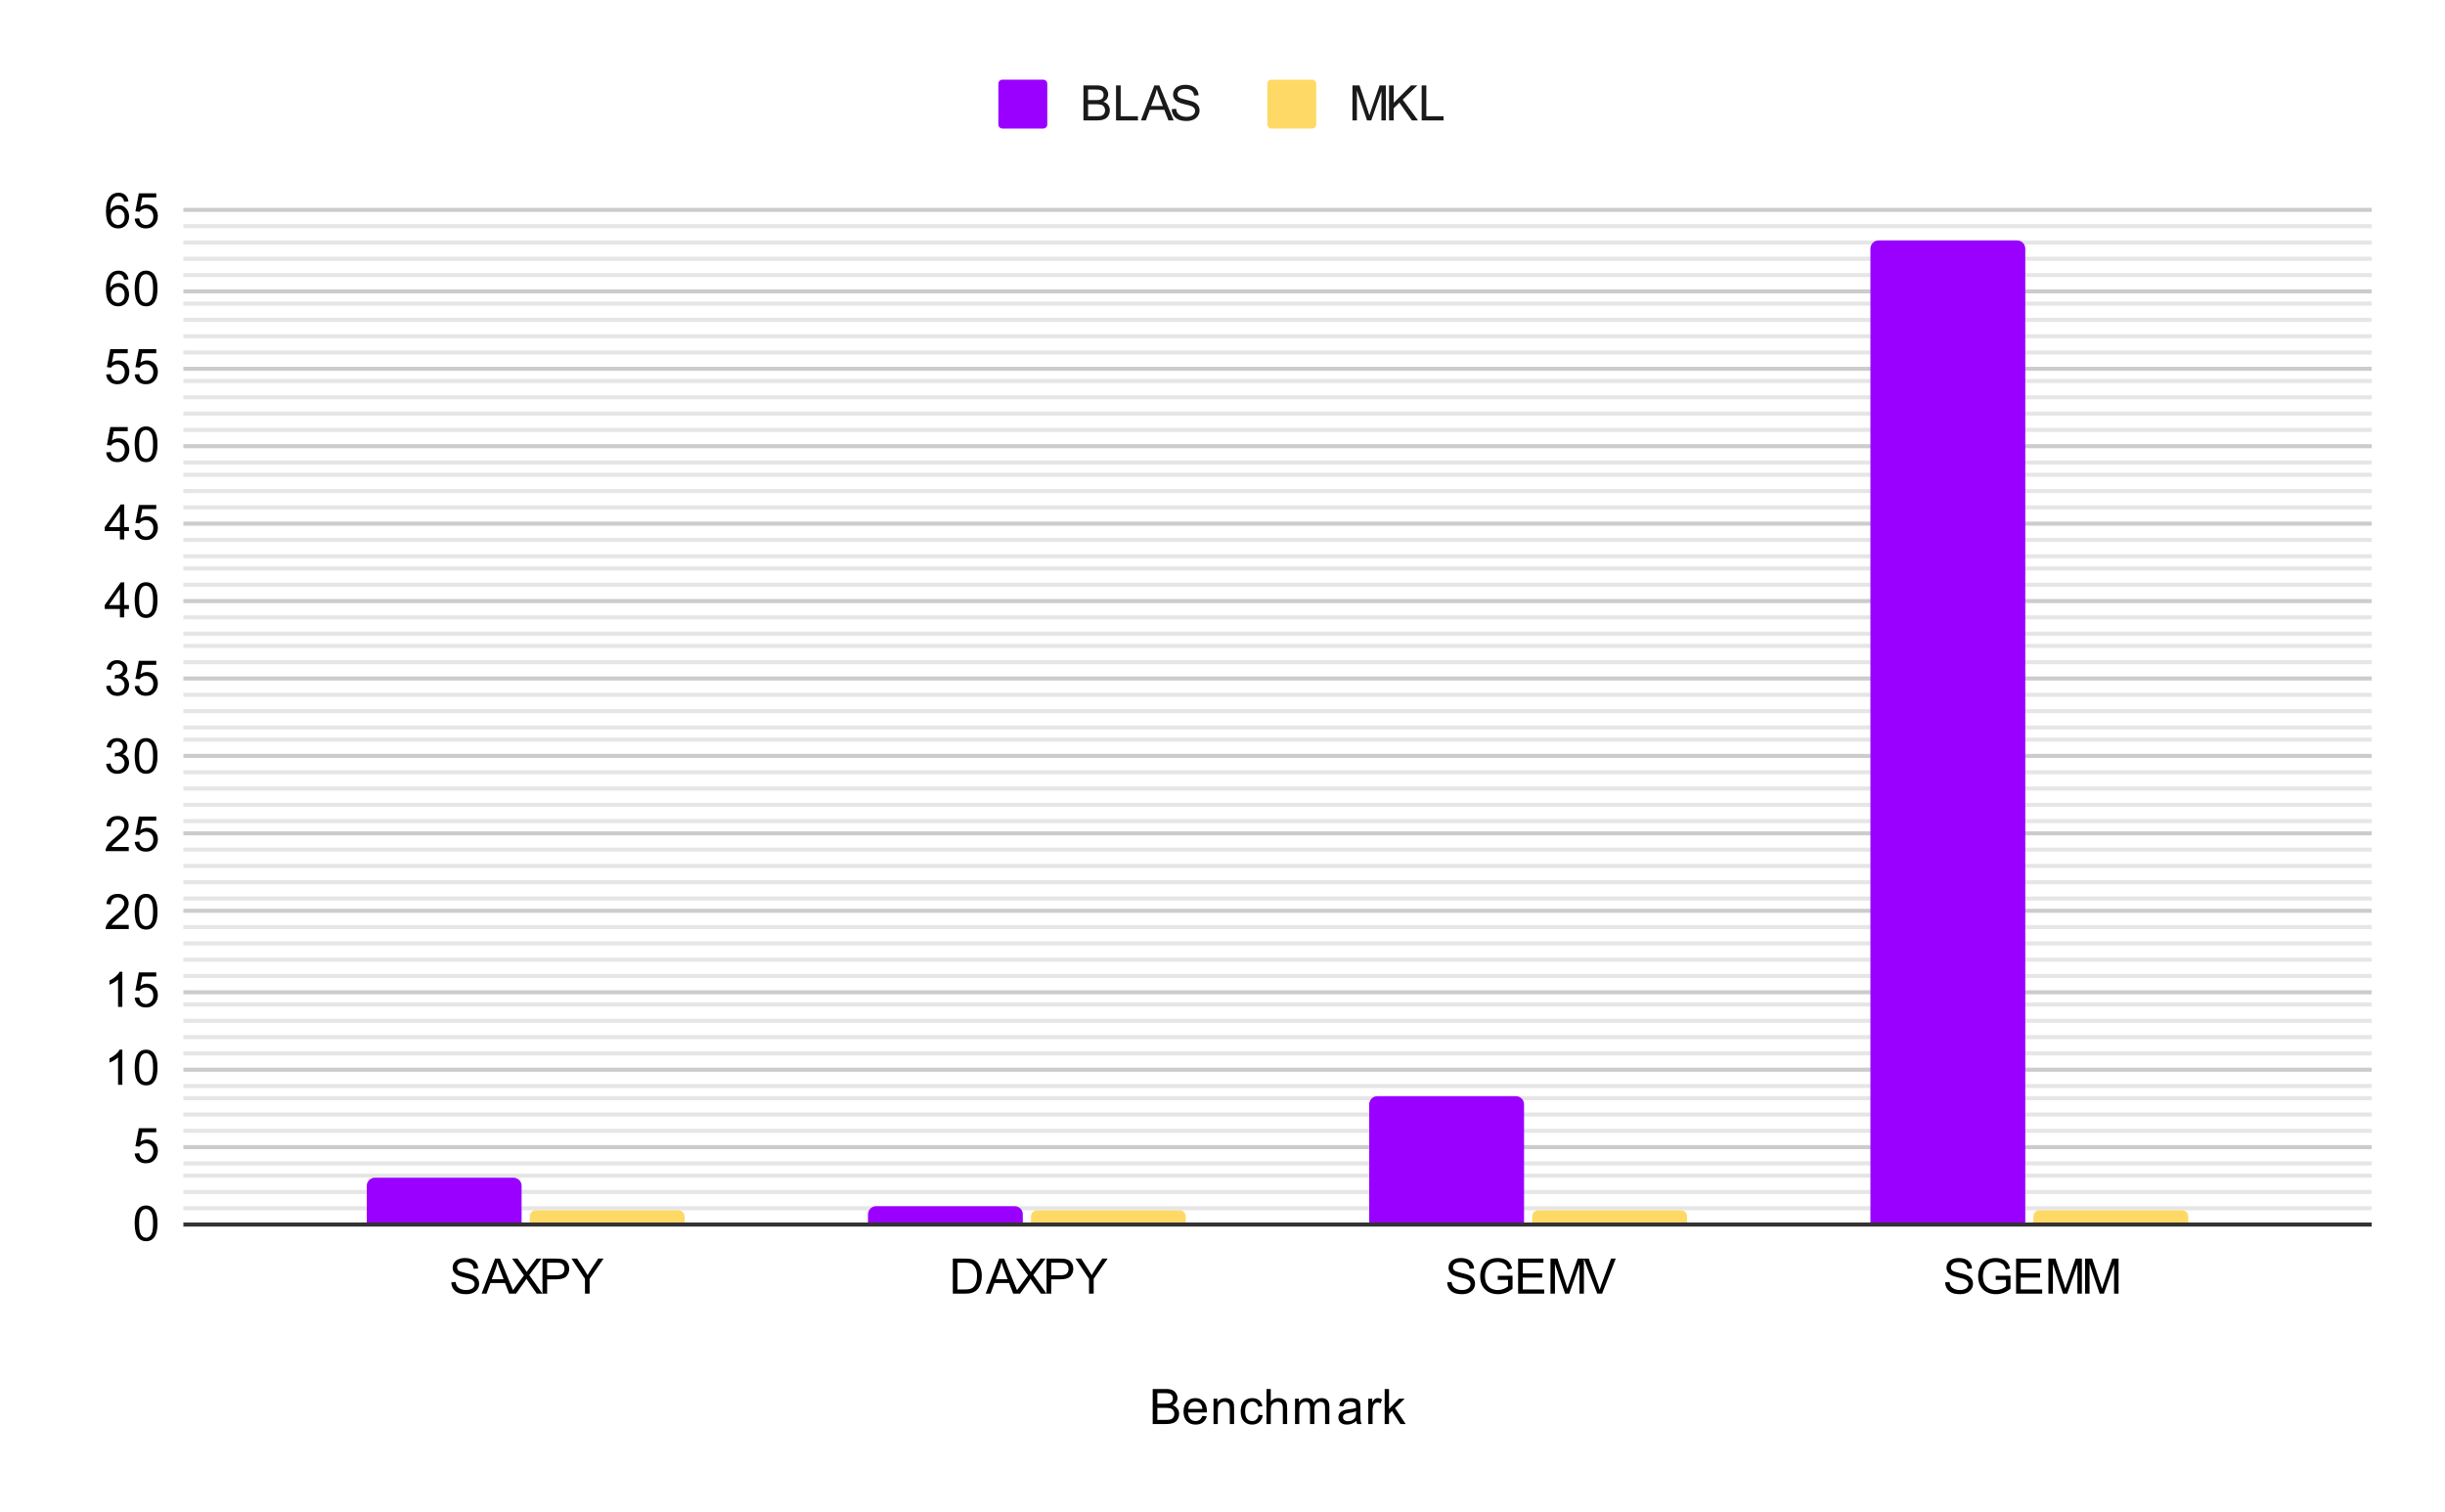 <svg version="1.1" viewBox="0.0 0.0 600.0 371.0" fill="none" stroke="none" stroke-linecap="square" stroke-miterlimit="10" width="600" height="371" xmlns:xlink="http://www.w3.org/1999/xlink" xmlns="http://www.w3.org/2000/svg"><path fill="#ffffff" d="M0 0L600.0 0L600.0 371.0L0 371.0L0 0Z" fill-rule="nonzero"/><path stroke="#333333" stroke-width="1.0" stroke-linecap="butt" d="M45.5 300.5L581.5 300.5" fill-rule="nonzero"/><path stroke="#cccccc" stroke-width="1.0" stroke-linecap="butt" d="M45.5 281.5L581.5 281.5" fill-rule="nonzero"/><path stroke="#cccccc" stroke-width="1.0" stroke-linecap="butt" d="M45.5 262.5L581.5 262.5" fill-rule="nonzero"/><path stroke="#cccccc" stroke-width="1.0" stroke-linecap="butt" d="M45.5 243.5L581.5 243.5" fill-rule="nonzero"/><path stroke="#cccccc" stroke-width="1.0" stroke-linecap="butt" d="M45.5 223.5L581.5 223.5" fill-rule="nonzero"/><path stroke="#cccccc" stroke-width="1.0" stroke-linecap="butt" d="M45.5 204.5L581.5 204.5" fill-rule="nonzero"/><path stroke="#cccccc" stroke-width="1.0" stroke-linecap="butt" d="M45.5 185.5L581.5 185.5" fill-rule="nonzero"/><path stroke="#cccccc" stroke-width="1.0" stroke-linecap="butt" d="M45.5 166.5L581.5 166.5" fill-rule="nonzero"/><path stroke="#cccccc" stroke-width="1.0" stroke-linecap="butt" d="M45.5 147.5L581.5 147.5" fill-rule="nonzero"/><path stroke="#cccccc" stroke-width="1.0" stroke-linecap="butt" d="M45.5 128.5L581.5 128.5" fill-rule="nonzero"/><path stroke="#cccccc" stroke-width="1.0" stroke-linecap="butt" d="M45.5 109.5L581.5 109.5" fill-rule="nonzero"/><path stroke="#cccccc" stroke-width="1.0" stroke-linecap="butt" d="M45.5 90.5L581.5 90.5" fill-rule="nonzero"/><path stroke="#cccccc" stroke-width="1.0" stroke-linecap="butt" d="M45.5 71.5L581.5 71.5" fill-rule="nonzero"/><path stroke="#cccccc" stroke-width="1.0" stroke-linecap="butt" d="M45.5 51.5L581.5 51.5" fill-rule="nonzero"/><path stroke="#e6e6e6" stroke-width="1.0" stroke-linecap="butt" d="M45.5 296.5L581.5 296.5" fill-rule="nonzero"/><path stroke="#e6e6e6" stroke-width="1.0" stroke-linecap="butt" d="M45.5 292.5L581.5 292.5" fill-rule="nonzero"/><path stroke="#e6e6e6" stroke-width="1.0" stroke-linecap="butt" d="M45.5 288.5L581.5 288.5" fill-rule="nonzero"/><path stroke="#e6e6e6" stroke-width="1.0" stroke-linecap="butt" d="M45.5 285.5L581.5 285.5" fill-rule="nonzero"/><path stroke="#e6e6e6" stroke-width="1.0" stroke-linecap="butt" d="M45.5 277.5L581.5 277.5" fill-rule="nonzero"/><path stroke="#e6e6e6" stroke-width="1.0" stroke-linecap="butt" d="M45.5 273.5L581.5 273.5" fill-rule="nonzero"/><path stroke="#e6e6e6" stroke-width="1.0" stroke-linecap="butt" d="M45.5 269.5L581.5 269.5" fill-rule="nonzero"/><path stroke="#e6e6e6" stroke-width="1.0" stroke-linecap="butt" d="M45.5 266.5L581.5 266.5" fill-rule="nonzero"/><path stroke="#e6e6e6" stroke-width="1.0" stroke-linecap="butt" d="M45.5 258.5L581.5 258.5" fill-rule="nonzero"/><path stroke="#e6e6e6" stroke-width="1.0" stroke-linecap="butt" d="M45.5 254.5L581.5 254.5" fill-rule="nonzero"/><path stroke="#e6e6e6" stroke-width="1.0" stroke-linecap="butt" d="M45.5 250.5L581.5 250.5" fill-rule="nonzero"/><path stroke="#e6e6e6" stroke-width="1.0" stroke-linecap="butt" d="M45.5 246.5L581.5 246.5" fill-rule="nonzero"/><path stroke="#e6e6e6" stroke-width="1.0" stroke-linecap="butt" d="M45.5 239.5L581.5 239.5" fill-rule="nonzero"/><path stroke="#e6e6e6" stroke-width="1.0" stroke-linecap="butt" d="M45.5 235.5L581.5 235.5" fill-rule="nonzero"/><path stroke="#e6e6e6" stroke-width="1.0" stroke-linecap="butt" d="M45.5 231.5L581.5 231.5" fill-rule="nonzero"/><path stroke="#e6e6e6" stroke-width="1.0" stroke-linecap="butt" d="M45.5 227.5L581.5 227.5" fill-rule="nonzero"/><path stroke="#e6e6e6" stroke-width="1.0" stroke-linecap="butt" d="M45.5 220.5L581.5 220.5" fill-rule="nonzero"/><path stroke="#e6e6e6" stroke-width="1.0" stroke-linecap="butt" d="M45.5 216.5L581.5 216.5" fill-rule="nonzero"/><path stroke="#e6e6e6" stroke-width="1.0" stroke-linecap="butt" d="M45.5 212.5L581.5 212.5" fill-rule="nonzero"/><path stroke="#e6e6e6" stroke-width="1.0" stroke-linecap="butt" d="M45.5 208.5L581.5 208.5" fill-rule="nonzero"/><path stroke="#e6e6e6" stroke-width="1.0" stroke-linecap="butt" d="M45.5 201.5L581.5 201.5" fill-rule="nonzero"/><path stroke="#e6e6e6" stroke-width="1.0" stroke-linecap="butt" d="M45.5 197.5L581.5 197.5" fill-rule="nonzero"/><path stroke="#e6e6e6" stroke-width="1.0" stroke-linecap="butt" d="M45.5 193.5L581.5 193.5" fill-rule="nonzero"/><path stroke="#e6e6e6" stroke-width="1.0" stroke-linecap="butt" d="M45.5 189.5L581.5 189.5" fill-rule="nonzero"/><path stroke="#e6e6e6" stroke-width="1.0" stroke-linecap="butt" d="M45.5 181.5L581.5 181.5" fill-rule="nonzero"/><path stroke="#e6e6e6" stroke-width="1.0" stroke-linecap="butt" d="M45.5 178.5L581.5 178.5" fill-rule="nonzero"/><path stroke="#e6e6e6" stroke-width="1.0" stroke-linecap="butt" d="M45.5 174.5L581.5 174.5" fill-rule="nonzero"/><path stroke="#e6e6e6" stroke-width="1.0" stroke-linecap="butt" d="M45.5 170.5L581.5 170.5" fill-rule="nonzero"/><path stroke="#e6e6e6" stroke-width="1.0" stroke-linecap="butt" d="M45.5 162.5L581.5 162.5" fill-rule="nonzero"/><path stroke="#e6e6e6" stroke-width="1.0" stroke-linecap="butt" d="M45.5 158.5L581.5 158.5" fill-rule="nonzero"/><path stroke="#e6e6e6" stroke-width="1.0" stroke-linecap="butt" d="M45.5 155.5L581.5 155.5" fill-rule="nonzero"/><path stroke="#e6e6e6" stroke-width="1.0" stroke-linecap="butt" d="M45.5 151.5L581.5 151.5" fill-rule="nonzero"/><path stroke="#e6e6e6" stroke-width="1.0" stroke-linecap="butt" d="M45.5 143.5L581.5 143.5" fill-rule="nonzero"/><path stroke="#e6e6e6" stroke-width="1.0" stroke-linecap="butt" d="M45.5 139.5L581.5 139.5" fill-rule="nonzero"/><path stroke="#e6e6e6" stroke-width="1.0" stroke-linecap="butt" d="M45.5 136.5L581.5 136.5" fill-rule="nonzero"/><path stroke="#e6e6e6" stroke-width="1.0" stroke-linecap="butt" d="M45.5 132.5L581.5 132.5" fill-rule="nonzero"/><path stroke="#e6e6e6" stroke-width="1.0" stroke-linecap="butt" d="M45.5 124.5L581.5 124.5" fill-rule="nonzero"/><path stroke="#e6e6e6" stroke-width="1.0" stroke-linecap="butt" d="M45.5 120.5L581.5 120.5" fill-rule="nonzero"/><path stroke="#e6e6e6" stroke-width="1.0" stroke-linecap="butt" d="M45.5 116.5L581.5 116.5" fill-rule="nonzero"/><path stroke="#e6e6e6" stroke-width="1.0" stroke-linecap="butt" d="M45.5 113.5L581.5 113.5" fill-rule="nonzero"/><path stroke="#e6e6e6" stroke-width="1.0" stroke-linecap="butt" d="M45.5 105.5L581.5 105.5" fill-rule="nonzero"/><path stroke="#e6e6e6" stroke-width="1.0" stroke-linecap="butt" d="M45.5 101.5L581.5 101.5" fill-rule="nonzero"/><path stroke="#e6e6e6" stroke-width="1.0" stroke-linecap="butt" d="M45.5 97.5L581.5 97.5" fill-rule="nonzero"/><path stroke="#e6e6e6" stroke-width="1.0" stroke-linecap="butt" d="M45.5 93.5L581.5 93.5" fill-rule="nonzero"/><path stroke="#e6e6e6" stroke-width="1.0" stroke-linecap="butt" d="M45.5 86.5L581.5 86.5" fill-rule="nonzero"/><path stroke="#e6e6e6" stroke-width="1.0" stroke-linecap="butt" d="M45.5 82.5L581.5 82.5" fill-rule="nonzero"/><path stroke="#e6e6e6" stroke-width="1.0" stroke-linecap="butt" d="M45.5 78.5L581.5 78.5" fill-rule="nonzero"/><path stroke="#e6e6e6" stroke-width="1.0" stroke-linecap="butt" d="M45.5 74.5L581.5 74.5" fill-rule="nonzero"/><path stroke="#e6e6e6" stroke-width="1.0" stroke-linecap="butt" d="M45.5 67.5L581.5 67.5" fill-rule="nonzero"/><path stroke="#e6e6e6" stroke-width="1.0" stroke-linecap="butt" d="M45.5 63.5L581.5 63.5" fill-rule="nonzero"/><path stroke="#e6e6e6" stroke-width="1.0" stroke-linecap="butt" d="M45.5 59.5L581.5 59.5" fill-rule="nonzero"/><path stroke="#e6e6e6" stroke-width="1.0" stroke-linecap="butt" d="M45.5 55.5L581.5 55.5" fill-rule="nonzero"/><clipPath id="id_0"><path d="M45.55 51.917L581.45 51.917L581.45 300.45L45.55 300.45L45.55 51.917Z" clip-rule="nonzero"/></clipPath><path stroke="#000000" stroke-width="2.0" stroke-linecap="butt" stroke-opacity="0.0" clip-path="url(#id_0)" d="M128.0 300.0L90.0 300.0L90.0 291.0C90.0 289.895 90.895 289.0 92.0 289.0L126.0 289.0C127.105 289.0 128.0 289.895 128.0 291.0Z" fill-rule="nonzero"/><path fill="#9900ff" clip-path="url(#id_0)" d="M128.0 300.0L90.0 300.0L90.0 291.0C90.0 289.895 90.895 289.0 92.0 289.0L126.0 289.0C127.105 289.0 128.0 289.895 128.0 291.0Z" fill-rule="nonzero"/><path stroke="#000000" stroke-width="2.0" stroke-linecap="butt" stroke-opacity="0.0" clip-path="url(#id_0)" d="M251.0 300.0L213.0 300.0L213.0 298.0C213.0 296.895 213.895 296.0 215.0 296.0L249.0 296.0C250.105 296.0 251.0 296.895 251.0 298.0Z" fill-rule="nonzero"/><path fill="#9900ff" clip-path="url(#id_0)" d="M251.0 300.0L213.0 300.0L213.0 298.0C213.0 296.895 213.895 296.0 215.0 296.0L249.0 296.0C250.105 296.0 251.0 296.895 251.0 298.0Z" fill-rule="nonzero"/><path stroke="#000000" stroke-width="2.0" stroke-linecap="butt" stroke-opacity="0.0" clip-path="url(#id_0)" d="M374.0 300.0L336.0 300.0L336.0 271.0C336.0 269.895 336.895 269.0 338.0 269.0L372.0 269.0C373.105 269.0 374.0 269.895 374.0 271.0Z" fill-rule="nonzero"/><path fill="#9900ff" clip-path="url(#id_0)" d="M374.0 300.0L336.0 300.0L336.0 271.0C336.0 269.895 336.895 269.0 338.0 269.0L372.0 269.0C373.105 269.0 374.0 269.895 374.0 271.0Z" fill-rule="nonzero"/><path stroke="#000000" stroke-width="2.0" stroke-linecap="butt" stroke-opacity="0.0" clip-path="url(#id_0)" d="M497.0 300.0L459.0 300.0L459.0 61.0C459.0 59.895 459.895 59.0 461.0 59.0L495.0 59.0C496.105 59.0 497.0 59.895 497.0 61.0Z" fill-rule="nonzero"/><path fill="#9900ff" clip-path="url(#id_0)" d="M497.0 300.0L459.0 300.0L459.0 61.0C459.0 59.895 459.895 59.0 461.0 59.0L495.0 59.0C496.105 59.0 497.0 59.895 497.0 61.0Z" fill-rule="nonzero"/><path stroke="#000000" stroke-width="2.0" stroke-linecap="butt" stroke-opacity="0.0" clip-path="url(#id_0)" d="M168.0 300.0L130.0 300.0L130.0 298.5C130.0 297.672 130.672 297.0 131.5 297.0L166.5 297.0C167.328 297.0 168.0 297.672 168.0 298.5Z" fill-rule="nonzero"/><path fill="#ffd966" clip-path="url(#id_0)" d="M168.0 300.0L130.0 300.0L130.0 298.5C130.0 297.672 130.672 297.0 131.5 297.0L166.5 297.0C167.328 297.0 168.0 297.672 168.0 298.5Z" fill-rule="nonzero"/><path stroke="#000000" stroke-width="2.0" stroke-linecap="butt" stroke-opacity="0.0" clip-path="url(#id_0)" d="M291.0 300.0L253.0 300.0L253.0 298.5C253.0 297.672 253.672 297.0 254.5 297.0L289.5 297.0C290.328 297.0 291.0 297.672 291.0 298.5Z" fill-rule="nonzero"/><path fill="#ffd966" clip-path="url(#id_0)" d="M291.0 300.0L253.0 300.0L253.0 298.5C253.0 297.672 253.672 297.0 254.5 297.0L289.5 297.0C290.328 297.0 291.0 297.672 291.0 298.5Z" fill-rule="nonzero"/><path stroke="#000000" stroke-width="2.0" stroke-linecap="butt" stroke-opacity="0.0" clip-path="url(#id_0)" d="M414.0 300.0L376.0 300.0L376.0 298.5C376.0 297.672 376.672 297.0 377.5 297.0L412.5 297.0C413.328 297.0 414.0 297.672 414.0 298.5Z" fill-rule="nonzero"/><path fill="#ffd966" clip-path="url(#id_0)" d="M414.0 300.0L376.0 300.0L376.0 298.5C376.0 297.672 376.672 297.0 377.5 297.0L412.5 297.0C413.328 297.0 414.0 297.672 414.0 298.5Z" fill-rule="nonzero"/><path stroke="#000000" stroke-width="2.0" stroke-linecap="butt" stroke-opacity="0.0" clip-path="url(#id_0)" d="M537.0 300.0L499.0 300.0L499.0 298.5C499.0 297.672 499.672 297.0 500.5 297.0L535.5 297.0C536.328 297.0 537.0 297.672 537.0 298.5Z" fill-rule="nonzero"/><path fill="#ffd966" clip-path="url(#id_0)" d="M537.0 300.0L499.0 300.0L499.0 298.5C499.0 297.672 499.672 297.0 500.5 297.0L535.5 297.0C536.328 297.0 537.0 297.672 537.0 298.5Z" fill-rule="nonzero"/><path fill="#000000" d="M282.875 349.45L282.875 340.856L286.109 340.856Q287.094 340.856 287.688 341.122Q288.281 341.387 288.609 341.934Q288.953 342.466 288.953 343.059Q288.953 343.606 288.656 344.091Q288.359 344.575 287.75 344.872Q288.531 345.106 288.938 345.669Q289.359 346.216 289.359 346.966Q289.359 347.559 289.109 348.091Q288.859 348.606 288.484 348.887Q288.109 349.169 287.531 349.309Q286.969 349.45 286.156 349.45L282.875 349.45ZM284.016 344.466L285.875 344.466Q286.625 344.466 286.953 344.372Q287.391 344.247 287.609 343.95Q287.828 343.637 287.828 343.184Q287.828 342.762 287.625 342.434Q287.422 342.106 287.031 341.997Q286.656 341.872 285.734 341.872L284.016 341.872L284.016 344.466ZM284.016 348.434L286.156 348.434Q286.703 348.434 286.922 348.387Q287.328 348.325 287.578 348.169Q287.844 347.997 288.016 347.684Q288.188 347.372 288.188 346.966Q288.188 346.481 287.938 346.122Q287.703 345.762 287.266 345.622Q286.828 345.481 286.0 345.481L284.016 345.481L284.016 348.434ZM295.047 347.45L296.141 347.575Q295.891 348.528 295.188 349.059Q294.484 349.591 293.406 349.591Q292.047 349.591 291.234 348.747Q290.438 347.903 290.438 346.387Q290.438 344.825 291.25 343.966Q292.062 343.091 293.344 343.091Q294.594 343.091 295.375 343.934Q296.172 344.778 296.172 346.325Q296.172 346.419 296.172 346.606L291.531 346.606Q291.594 347.637 292.109 348.184Q292.625 348.716 293.406 348.716Q293.984 348.716 294.391 348.419Q294.812 348.106 295.047 347.45ZM291.594 345.747L295.062 345.747Q295.0 344.95 294.672 344.559Q294.156 343.95 293.359 343.95Q292.625 343.95 292.125 344.434Q291.641 344.919 291.594 345.747ZM297.797 349.45L297.797 343.231L298.734 343.231L298.734 344.106Q299.422 343.091 300.719 343.091Q301.281 343.091 301.75 343.294Q302.234 343.497 302.469 343.825Q302.703 344.153 302.797 344.591Q302.844 344.887 302.844 345.622L302.844 349.45L301.797 349.45L301.797 345.669Q301.797 345.012 301.672 344.7Q301.547 344.387 301.234 344.2Q300.922 343.997 300.5 343.997Q299.828 343.997 299.328 344.434Q298.844 344.856 298.844 346.044L298.844 349.45L297.797 349.45ZM308.859 347.169L309.891 347.309Q309.719 348.372 309.016 348.981Q308.312 349.591 307.297 349.591Q306.016 349.591 305.234 348.762Q304.469 347.919 304.469 346.356Q304.469 345.356 304.797 344.606Q305.141 343.841 305.812 343.466Q306.5 343.091 307.312 343.091Q308.312 343.091 308.953 343.606Q309.609 344.106 309.797 345.059L308.766 345.216Q308.625 344.591 308.25 344.278Q307.875 343.95 307.344 343.95Q306.547 343.95 306.047 344.528Q305.547 345.091 305.547 346.325Q305.547 347.591 306.031 348.153Q306.516 348.716 307.281 348.716Q307.906 348.716 308.312 348.341Q308.734 347.966 308.859 347.169ZM310.797 349.45L310.797 340.856L311.844 340.856L311.844 343.934Q312.578 343.091 313.703 343.091Q314.406 343.091 314.906 343.372Q315.422 343.637 315.641 344.122Q315.859 344.591 315.859 345.512L315.859 349.45L314.812 349.45L314.812 345.512Q314.812 344.716 314.469 344.356Q314.125 343.997 313.5 343.997Q313.031 343.997 312.609 344.247Q312.203 344.481 312.016 344.903Q311.844 345.309 311.844 346.044L311.844 349.45L310.797 349.45ZM317.797 349.45L317.797 343.231L318.734 343.231L318.734 344.106Q319.031 343.637 319.516 343.372Q320.0 343.091 320.625 343.091Q321.312 343.091 321.75 343.372Q322.203 343.653 322.375 344.169Q323.125 343.091 324.297 343.091Q325.234 343.091 325.719 343.606Q326.219 344.106 326.219 345.184L326.219 349.45L325.172 349.45L325.172 345.528Q325.172 344.903 325.062 344.622Q324.969 344.341 324.703 344.169Q324.438 343.997 324.062 343.997Q323.406 343.997 322.969 344.434Q322.547 344.872 322.547 345.841L322.547 349.45L321.484 349.45L321.484 345.403Q321.484 344.7 321.219 344.356Q320.969 343.997 320.391 343.997Q319.938 343.997 319.562 344.231Q319.188 344.466 319.016 344.919Q318.844 345.372 318.844 346.216L318.844 349.45L317.797 349.45ZM332.859 348.684Q332.266 349.184 331.719 349.387Q331.188 349.591 330.562 349.591Q329.531 349.591 328.984 349.091Q328.438 348.591 328.438 347.809Q328.438 347.356 328.641 346.981Q328.844 346.591 329.188 346.372Q329.531 346.137 329.953 346.028Q330.25 345.934 330.891 345.856Q332.156 345.716 332.766 345.497Q332.766 345.278 332.766 345.231Q332.766 344.575 332.469 344.309Q332.062 343.966 331.266 343.966Q330.531 343.966 330.172 344.231Q329.812 344.481 329.641 345.137L328.609 344.997Q328.75 344.341 329.078 343.934Q329.406 343.528 330.016 343.309Q330.625 343.091 331.422 343.091Q332.219 343.091 332.719 343.278Q333.219 343.466 333.453 343.747Q333.688 344.028 333.781 344.466Q333.828 344.731 333.828 345.434L333.828 346.841Q333.828 348.309 333.891 348.7Q333.969 349.091 334.172 349.45L333.062 349.45Q332.906 349.122 332.859 348.684ZM332.766 346.325Q332.188 346.559 331.047 346.731Q330.391 346.825 330.125 346.95Q329.859 347.059 329.703 347.278Q329.562 347.497 329.562 347.778Q329.562 348.2 329.875 348.481Q330.203 348.762 330.812 348.762Q331.422 348.762 331.891 348.497Q332.375 348.231 332.594 347.762Q332.766 347.403 332.766 346.716L332.766 346.325ZM335.781 349.45L335.781 343.231L336.734 343.231L336.734 344.169Q337.094 343.512 337.391 343.309Q337.703 343.091 338.078 343.091Q338.609 343.091 339.156 343.419L338.797 344.403Q338.406 344.169 338.031 344.169Q337.672 344.169 337.391 344.387Q337.125 344.591 337.016 344.966Q336.828 345.528 336.828 346.184L336.828 349.45L335.781 349.45ZM339.797 349.45L339.797 340.856L340.859 340.856L340.859 345.762L343.344 343.231L344.719 343.231L342.328 345.528L344.953 349.45L343.656 349.45L341.594 346.262L340.859 346.981L340.859 349.45L339.797 349.45Z" fill-rule="nonzero"/><path fill="#000000" d="M33.05 300.216Q33.05 298.684 33.362 297.762Q33.675 296.825 34.284 296.325Q34.909 295.825 35.847 295.825Q36.534 295.825 37.05 296.106Q37.581 296.387 37.925 296.919Q38.269 297.434 38.456 298.184Q38.644 298.934 38.644 300.216Q38.644 301.731 38.331 302.653Q38.034 303.575 37.409 304.091Q36.8 304.591 35.847 304.591Q34.612 304.591 33.894 303.7Q33.05 302.637 33.05 300.216ZM34.128 300.216Q34.128 302.325 34.628 303.028Q35.128 303.731 35.847 303.731Q36.581 303.731 37.066 303.028Q37.566 302.325 37.566 300.216Q37.566 298.091 37.066 297.403Q36.581 296.7 35.831 296.7Q35.112 296.7 34.675 297.309Q34.128 298.091 34.128 300.216Z" fill-rule="nonzero"/><path fill="#000000" d="M33.05 283.082L34.159 282.988Q34.284 283.801 34.722 284.207Q35.175 284.613 35.816 284.613Q36.566 284.613 37.097 284.035Q37.628 283.457 37.628 282.52Q37.628 281.613 37.112 281.098Q36.612 280.566 35.784 280.566Q35.284 280.566 34.862 280.801Q34.456 281.035 34.222 281.395L33.237 281.27L34.066 276.863L38.347 276.863L38.347 277.863L34.909 277.863L34.456 280.176Q35.222 279.629 36.066 279.629Q37.191 279.629 37.956 280.41Q38.737 281.191 38.737 282.426Q38.737 283.582 38.066 284.441Q37.237 285.473 35.816 285.473Q34.644 285.473 33.894 284.816Q33.159 284.16 33.05 283.082Z" fill-rule="nonzero"/><path fill="#000000" d="M30.019 266.214L28.972 266.214L28.972 259.495Q28.581 259.855 27.956 260.23Q27.347 260.589 26.863 260.761L26.863 259.745Q27.738 259.324 28.394 258.745Q29.066 258.152 29.347 257.589L30.019 257.589L30.019 266.214ZM33.05 261.98Q33.05 260.449 33.362 259.527Q33.675 258.589 34.284 258.089Q34.909 257.589 35.847 257.589Q36.534 257.589 37.05 257.87Q37.581 258.152 37.925 258.683Q38.269 259.199 38.456 259.949Q38.644 260.699 38.644 261.98Q38.644 263.495 38.331 264.417Q38.034 265.339 37.409 265.855Q36.8 266.355 35.847 266.355Q34.612 266.355 33.894 265.464Q33.05 264.402 33.05 261.98ZM34.128 261.98Q34.128 264.089 34.628 264.792Q35.128 265.495 35.847 265.495Q36.581 265.495 37.066 264.792Q37.566 264.089 37.566 261.98Q37.566 259.855 37.066 259.167Q36.581 258.464 35.831 258.464Q35.112 258.464 34.675 259.074Q34.128 259.855 34.128 261.98Z" fill-rule="nonzero"/><path fill="#000000" d="M30.019 247.096L28.972 247.096L28.972 240.377Q28.581 240.737 27.956 241.112Q27.347 241.471 26.863 241.643L26.863 240.627Q27.738 240.206 28.394 239.627Q29.066 239.034 29.347 238.471L30.019 238.471L30.019 247.096ZM33.05 244.846L34.159 244.752Q34.284 245.565 34.722 245.971Q35.175 246.377 35.816 246.377Q36.566 246.377 37.097 245.799Q37.628 245.221 37.628 244.284Q37.628 243.377 37.112 242.862Q36.612 242.331 35.784 242.331Q35.284 242.331 34.862 242.565Q34.456 242.799 34.222 243.159L33.237 243.034L34.066 238.627L38.347 238.627L38.347 239.627L34.909 239.627L34.456 241.94Q35.222 241.393 36.066 241.393Q37.191 241.393 37.956 242.174Q38.737 242.956 38.737 244.19Q38.737 245.346 38.066 246.206Q37.237 247.237 35.816 247.237Q34.644 247.237 33.894 246.581Q33.159 245.924 33.05 244.846Z" fill-rule="nonzero"/><path fill="#000000" d="M31.597 226.963L31.597 227.978L25.909 227.978Q25.909 227.603 26.034 227.244Q26.253 226.666 26.722 226.103Q27.206 225.541 28.113 224.806Q29.519 223.65 30.003 222.978Q30.503 222.306 30.503 221.713Q30.503 221.088 30.05 220.666Q29.597 220.228 28.878 220.228Q28.113 220.228 27.659 220.681Q27.206 221.134 27.191 221.947L26.113 221.838Q26.222 220.619 26.941 219.994Q27.675 219.353 28.909 219.353Q30.144 219.353 30.863 220.041Q31.581 220.728 31.581 221.744Q31.581 222.259 31.363 222.759Q31.159 223.244 30.659 223.806Q30.175 224.353 29.05 225.306Q28.097 226.103 27.816 226.4Q27.55 226.681 27.378 226.963L31.597 226.963ZM33.05 223.744Q33.05 222.213 33.362 221.291Q33.675 220.353 34.284 219.853Q34.909 219.353 35.847 219.353Q36.534 219.353 37.05 219.634Q37.581 219.916 37.925 220.447Q38.269 220.963 38.456 221.713Q38.644 222.463 38.644 223.744Q38.644 225.259 38.331 226.181Q38.034 227.103 37.409 227.619Q36.8 228.119 35.847 228.119Q34.612 228.119 33.894 227.228Q33.05 226.166 33.05 223.744ZM34.128 223.744Q34.128 225.853 34.628 226.556Q35.128 227.259 35.847 227.259Q36.581 227.259 37.066 226.556Q37.566 225.853 37.566 223.744Q37.566 221.619 37.066 220.931Q36.581 220.228 35.831 220.228Q35.112 220.228 34.675 220.838Q34.128 221.619 34.128 223.744Z" fill-rule="nonzero"/><path fill="#000000" d="M31.597 207.845L31.597 208.86L25.909 208.86Q25.909 208.485 26.034 208.126Q26.253 207.548 26.722 206.985Q27.206 206.423 28.113 205.688Q29.519 204.532 30.003 203.86Q30.503 203.188 30.503 202.595Q30.503 201.97 30.05 201.548Q29.597 201.11 28.878 201.11Q28.113 201.11 27.659 201.563Q27.206 202.017 27.191 202.829L26.113 202.72Q26.222 201.501 26.941 200.876Q27.675 200.235 28.909 200.235Q30.144 200.235 30.863 200.923Q31.581 201.61 31.581 202.626Q31.581 203.142 31.363 203.642Q31.159 204.126 30.659 204.688Q30.175 205.235 29.05 206.188Q28.097 206.985 27.816 207.282Q27.55 207.563 27.378 207.845L31.597 207.845ZM33.05 206.61L34.159 206.517Q34.284 207.329 34.722 207.735Q35.175 208.142 35.816 208.142Q36.566 208.142 37.097 207.563Q37.628 206.985 37.628 206.048Q37.628 205.142 37.112 204.626Q36.612 204.095 35.784 204.095Q35.284 204.095 34.862 204.329Q34.456 204.563 34.222 204.923L33.237 204.798L34.066 200.392L38.347 200.392L38.347 201.392L34.909 201.392L34.456 203.704Q35.222 203.157 36.066 203.157Q37.191 203.157 37.956 203.938Q38.737 204.72 38.737 205.954Q38.737 207.11 38.066 207.97Q37.237 209.001 35.816 209.001Q34.644 209.001 33.894 208.345Q33.159 207.688 33.05 206.61Z" fill-rule="nonzero"/><path fill="#000000" d="M26.05 187.477L27.113 187.336Q27.284 188.227 27.722 188.633Q28.159 189.024 28.784 189.024Q29.534 189.024 30.05 188.508Q30.566 187.992 30.566 187.227Q30.566 186.508 30.081 186.039Q29.613 185.555 28.878 185.555Q28.581 185.555 28.128 185.68L28.253 184.742Q28.363 184.758 28.425 184.758Q29.097 184.758 29.628 184.414Q30.175 184.055 30.175 183.32Q30.175 182.742 29.784 182.367Q29.394 181.977 28.769 181.977Q28.159 181.977 27.738 182.367Q27.331 182.758 27.222 183.524L26.159 183.336Q26.347 182.289 27.034 181.711Q27.722 181.117 28.738 181.117Q29.441 181.117 30.034 181.43Q30.628 181.727 30.941 182.242Q31.253 182.758 31.253 183.352Q31.253 183.899 30.956 184.367Q30.659 184.82 30.081 185.086Q30.831 185.258 31.253 185.82Q31.675 186.367 31.675 187.211Q31.675 188.336 30.847 189.117Q30.034 189.899 28.784 189.899Q27.659 189.899 26.909 189.227Q26.159 188.539 26.05 187.477ZM33.05 185.508Q33.05 183.977 33.362 183.055Q33.675 182.117 34.284 181.617Q34.909 181.117 35.847 181.117Q36.534 181.117 37.05 181.399Q37.581 181.68 37.925 182.211Q38.269 182.727 38.456 183.477Q38.644 184.227 38.644 185.508Q38.644 187.024 38.331 187.945Q38.034 188.867 37.409 189.383Q36.8 189.883 35.847 189.883Q34.612 189.883 33.894 188.992Q33.05 187.93 33.05 185.508ZM34.128 185.508Q34.128 187.617 34.628 188.32Q35.128 189.024 35.847 189.024Q36.581 189.024 37.066 188.32Q37.566 187.617 37.566 185.508Q37.566 183.383 37.066 182.695Q36.581 181.992 35.831 181.992Q35.112 181.992 34.675 182.602Q34.128 183.383 34.128 185.508Z" fill-rule="nonzero"/><path fill="#000000" d="M26.05 168.359L27.113 168.218Q27.284 169.109 27.722 169.515Q28.159 169.906 28.784 169.906Q29.534 169.906 30.05 169.39Q30.566 168.874 30.566 168.109Q30.566 167.39 30.081 166.921Q29.613 166.437 28.878 166.437Q28.581 166.437 28.128 166.562L28.253 165.624Q28.363 165.64 28.425 165.64Q29.097 165.64 29.628 165.296Q30.175 164.937 30.175 164.202Q30.175 163.624 29.784 163.249Q29.394 162.859 28.769 162.859Q28.159 162.859 27.738 163.249Q27.331 163.64 27.222 164.406L26.159 164.218Q26.347 163.171 27.034 162.593Q27.722 161.999 28.738 161.999Q29.441 161.999 30.034 162.312Q30.628 162.609 30.941 163.124Q31.253 163.64 31.253 164.234Q31.253 164.781 30.956 165.249Q30.659 165.702 30.081 165.968Q30.831 166.14 31.253 166.702Q31.675 167.249 31.675 168.093Q31.675 169.218 30.847 169.999Q30.034 170.781 28.784 170.781Q27.659 170.781 26.909 170.109Q26.159 169.421 26.05 168.359ZM33.05 168.374L34.159 168.281Q34.284 169.093 34.722 169.499Q35.175 169.906 35.816 169.906Q36.566 169.906 37.097 169.327Q37.628 168.749 37.628 167.812Q37.628 166.906 37.112 166.39Q36.612 165.859 35.784 165.859Q35.284 165.859 34.862 166.093Q34.456 166.327 34.222 166.687L33.237 166.562L34.066 162.156L38.347 162.156L38.347 163.156L34.909 163.156L34.456 165.468Q35.222 164.921 36.066 164.921Q37.191 164.921 37.956 165.702Q38.737 166.484 38.737 167.718Q38.737 168.874 38.066 169.734Q37.237 170.765 35.816 170.765Q34.644 170.765 33.894 170.109Q33.159 169.452 33.05 168.374Z" fill-rule="nonzero"/><path fill="#000000" d="M29.425 151.506L29.425 149.444L25.706 149.444L25.706 148.475L29.628 142.913L30.488 142.913L30.488 148.475L31.644 148.475L31.644 149.444L30.488 149.444L30.488 151.506L29.425 151.506ZM29.425 148.475L29.425 144.616L26.738 148.475L29.425 148.475ZM33.05 147.272Q33.05 145.741 33.362 144.819Q33.675 143.881 34.284 143.381Q34.909 142.881 35.847 142.881Q36.534 142.881 37.05 143.163Q37.581 143.444 37.925 143.975Q38.269 144.491 38.456 145.241Q38.644 145.991 38.644 147.272Q38.644 148.788 38.331 149.71Q38.034 150.631 37.409 151.147Q36.8 151.647 35.847 151.647Q34.612 151.647 33.894 150.756Q33.05 149.694 33.05 147.272ZM34.128 147.272Q34.128 149.381 34.628 150.085Q35.128 150.788 35.847 150.788Q36.581 150.788 37.066 150.085Q37.566 149.381 37.566 147.272Q37.566 145.147 37.066 144.46Q36.581 143.756 35.831 143.756Q35.112 143.756 34.675 144.366Q34.128 145.147 34.128 147.272Z" fill-rule="nonzero"/><path fill="#000000" d="M29.425 132.388L29.425 130.326L25.706 130.326L25.706 129.357L29.628 123.795L30.488 123.795L30.488 129.357L31.644 129.357L31.644 130.326L30.488 130.326L30.488 132.388L29.425 132.388ZM29.425 129.357L29.425 125.498L26.738 129.357L29.425 129.357ZM33.05 130.138L34.159 130.045Q34.284 130.857 34.722 131.263Q35.175 131.67 35.816 131.67Q36.566 131.67 37.097 131.092Q37.628 130.513 37.628 129.576Q37.628 128.67 37.112 128.154Q36.612 127.623 35.784 127.623Q35.284 127.623 34.862 127.857Q34.456 128.092 34.222 128.451L33.237 128.326L34.066 123.92L38.347 123.92L38.347 124.92L34.909 124.92L34.456 127.232Q35.222 126.685 36.066 126.685Q37.191 126.685 37.956 127.467Q38.737 128.248 38.737 129.482Q38.737 130.638 38.066 131.498Q37.237 132.529 35.816 132.529Q34.644 132.529 33.894 131.873Q33.159 131.217 33.05 130.138Z" fill-rule="nonzero"/><path fill="#000000" d="M26.05 111.021L27.159 110.927Q27.284 111.739 27.722 112.146Q28.175 112.552 28.816 112.552Q29.566 112.552 30.097 111.974Q30.628 111.396 30.628 110.458Q30.628 109.552 30.113 109.036Q29.613 108.505 28.784 108.505Q28.284 108.505 27.863 108.739Q27.456 108.974 27.222 109.333L26.238 109.208L27.066 104.802L31.347 104.802L31.347 105.802L27.909 105.802L27.456 108.114Q28.222 107.567 29.066 107.567Q30.191 107.567 30.956 108.349Q31.738 109.13 31.738 110.364Q31.738 111.521 31.066 112.38Q30.238 113.411 28.816 113.411Q27.644 113.411 26.894 112.755Q26.159 112.099 26.05 111.021ZM33.05 109.036Q33.05 107.505 33.362 106.583Q33.675 105.646 34.284 105.146Q34.909 104.646 35.847 104.646Q36.534 104.646 37.05 104.927Q37.581 105.208 37.925 105.739Q38.269 106.255 38.456 107.005Q38.644 107.755 38.644 109.036Q38.644 110.552 38.331 111.474Q38.034 112.396 37.409 112.911Q36.8 113.411 35.847 113.411Q34.612 113.411 33.894 112.521Q33.05 111.458 33.05 109.036ZM34.128 109.036Q34.128 111.146 34.628 111.849Q35.128 112.552 35.847 112.552Q36.581 112.552 37.066 111.849Q37.566 111.146 37.566 109.036Q37.566 106.911 37.066 106.224Q36.581 105.521 35.831 105.521Q35.112 105.521 34.675 106.13Q34.128 106.911 34.128 109.036Z" fill-rule="nonzero"/><path fill="#000000" d="M26.05 91.903L27.159 91.809Q27.284 92.621 27.722 93.028Q28.175 93.434 28.816 93.434Q29.566 93.434 30.097 92.856Q30.628 92.278 30.628 91.34Q30.628 90.434 30.113 89.918Q29.613 89.387 28.784 89.387Q28.284 89.387 27.863 89.621Q27.456 89.856 27.222 90.215L26.238 90.09L27.066 85.684L31.347 85.684L31.347 86.684L27.909 86.684L27.456 88.996Q28.222 88.449 29.066 88.449Q30.191 88.449 30.956 89.231Q31.738 90.012 31.738 91.246Q31.738 92.403 31.066 93.262Q30.238 94.293 28.816 94.293Q27.644 94.293 26.894 93.637Q26.159 92.981 26.05 91.903ZM33.05 91.903L34.159 91.809Q34.284 92.621 34.722 93.028Q35.175 93.434 35.816 93.434Q36.566 93.434 37.097 92.856Q37.628 92.278 37.628 91.34Q37.628 90.434 37.112 89.918Q36.612 89.387 35.784 89.387Q35.284 89.387 34.862 89.621Q34.456 89.856 34.222 90.215L33.237 90.09L34.066 85.684L38.347 85.684L38.347 86.684L34.909 86.684L34.456 88.996Q35.222 88.449 36.066 88.449Q37.191 88.449 37.956 89.231Q38.737 90.012 38.737 91.246Q38.737 92.403 38.066 93.262Q37.237 94.293 35.816 94.293Q34.644 94.293 33.894 93.637Q33.159 92.981 33.05 91.903Z" fill-rule="nonzero"/><path fill="#000000" d="M31.519 68.55L30.472 68.628Q30.331 68.003 30.081 67.722Q29.644 67.269 29.019 67.269Q28.519 67.269 28.128 67.55Q27.644 67.925 27.347 68.628Q27.066 69.316 27.05 70.597Q27.425 70.019 27.972 69.738Q28.534 69.456 29.144 69.456Q30.191 69.456 30.925 70.238Q31.675 71.019 31.675 72.238Q31.675 73.05 31.316 73.753Q30.972 74.441 30.363 74.816Q29.753 75.175 28.988 75.175Q27.659 75.175 26.831 74.206Q26.003 73.238 26.003 71.019Q26.003 68.519 26.925 67.394Q27.722 66.41 29.081 66.41Q30.097 66.41 30.738 66.988Q31.394 67.55 31.519 68.55ZM27.222 72.253Q27.222 72.8 27.441 73.3Q27.675 73.785 28.081 74.05Q28.503 74.316 28.972 74.316Q29.628 74.316 30.113 73.785Q30.597 73.238 30.597 72.316Q30.597 71.425 30.113 70.91Q29.644 70.394 28.925 70.394Q28.206 70.394 27.706 70.91Q27.222 71.425 27.222 72.253ZM33.05 70.8Q33.05 69.269 33.362 68.347Q33.675 67.41 34.284 66.91Q34.909 66.41 35.847 66.41Q36.534 66.41 37.05 66.691Q37.581 66.972 37.925 67.503Q38.269 68.019 38.456 68.769Q38.644 69.519 38.644 70.8Q38.644 72.316 38.331 73.238Q38.034 74.16 37.409 74.675Q36.8 75.175 35.847 75.175Q34.612 75.175 33.894 74.285Q33.05 73.222 33.05 70.8ZM34.128 70.8Q34.128 72.91 34.628 73.613Q35.128 74.316 35.847 74.316Q36.581 74.316 37.066 73.613Q37.566 72.91 37.566 70.8Q37.566 68.675 37.066 67.988Q36.581 67.285 35.831 67.285Q35.112 67.285 34.675 67.894Q34.128 68.675 34.128 70.8Z" fill-rule="nonzero"/><path fill="#000000" d="M31.519 49.432L30.472 49.51Q30.331 48.885 30.081 48.604Q29.644 48.151 29.019 48.151Q28.519 48.151 28.128 48.432Q27.644 48.807 27.347 49.51Q27.066 50.198 27.05 51.479Q27.425 50.901 27.972 50.62Q28.534 50.339 29.144 50.339Q30.191 50.339 30.925 51.12Q31.675 51.901 31.675 53.12Q31.675 53.932 31.316 54.635Q30.972 55.323 30.363 55.698Q29.753 56.057 28.988 56.057Q27.659 56.057 26.831 55.089Q26.003 54.12 26.003 51.901Q26.003 49.401 26.925 48.276Q27.722 47.292 29.081 47.292Q30.097 47.292 30.738 47.87Q31.394 48.432 31.519 49.432ZM27.222 53.135Q27.222 53.682 27.441 54.182Q27.675 54.667 28.081 54.932Q28.503 55.198 28.972 55.198Q29.628 55.198 30.113 54.667Q30.597 54.12 30.597 53.198Q30.597 52.307 30.113 51.792Q29.644 51.276 28.925 51.276Q28.206 51.276 27.706 51.792Q27.222 52.307 27.222 53.135ZM33.05 53.667L34.159 53.573Q34.284 54.385 34.722 54.792Q35.175 55.198 35.816 55.198Q36.566 55.198 37.097 54.62Q37.628 54.042 37.628 53.104Q37.628 52.198 37.112 51.682Q36.612 51.151 35.784 51.151Q35.284 51.151 34.862 51.385Q34.456 51.62 34.222 51.979L33.237 51.854L34.066 47.448L38.347 47.448L38.347 48.448L34.909 48.448L34.456 50.76Q35.222 50.214 36.066 50.214Q37.191 50.214 37.956 50.995Q38.737 51.776 38.737 53.01Q38.737 54.167 38.066 55.026Q37.237 56.057 35.816 56.057Q34.644 56.057 33.894 55.401Q33.159 54.745 33.05 53.667Z" fill-rule="nonzero"/><path fill="#000000" d="M110.754 314.684L111.816 314.591Q111.894 315.247 112.176 315.653Q112.457 316.059 113.035 316.325Q113.629 316.575 114.363 316.575Q115.004 316.575 115.504 316.387Q116.004 316.184 116.238 315.856Q116.488 315.512 116.488 315.122Q116.488 314.716 116.254 314.419Q116.019 314.106 115.488 313.903Q115.129 313.762 113.941 313.481Q112.769 313.2 112.301 312.95Q111.676 312.622 111.379 312.153Q111.082 311.669 111.082 311.075Q111.082 310.434 111.441 309.872Q111.816 309.294 112.519 309.012Q113.238 308.716 114.098 308.716Q115.051 308.716 115.785 309.028Q116.519 309.325 116.91 309.934Q117.301 310.528 117.332 311.278L116.238 311.356Q116.144 310.544 115.629 310.137Q115.129 309.716 114.144 309.716Q113.113 309.716 112.644 310.091Q112.176 310.466 112.176 310.997Q112.176 311.466 112.504 311.762Q112.832 312.059 114.207 312.372Q115.598 312.684 116.113 312.919Q116.863 313.278 117.223 313.809Q117.582 314.325 117.582 315.028Q117.582 315.716 117.191 316.325Q116.801 316.919 116.066 317.262Q115.332 317.591 114.41 317.591Q113.238 317.591 112.441 317.262Q111.66 316.919 111.207 316.231Q110.769 315.544 110.754 314.684ZM118.191 317.45L121.488 308.856L122.707 308.856L126.223 317.45L124.941 317.45L123.926 314.841L120.348 314.841L119.394 317.45L118.191 317.45ZM120.676 313.919L123.582 313.919L122.691 311.544Q122.269 310.466 122.082 309.762Q121.91 310.591 121.613 311.403L120.676 313.919ZM125.254 317.45L128.582 312.966L125.66 308.856L127.004 308.856L128.566 311.059Q129.051 311.747 129.254 312.122Q129.551 311.653 129.941 311.137L131.66 308.856L132.894 308.856L129.879 312.903L133.129 317.45L131.723 317.45L129.566 314.387Q129.379 314.122 129.191 313.809Q128.91 314.278 128.785 314.45L126.629 317.45L125.254 317.45ZM133.129 317.45L133.129 308.856L136.379 308.856Q137.223 308.856 137.676 308.934Q138.316 309.044 138.738 309.341Q139.176 309.637 139.426 310.169Q139.691 310.7 139.691 311.341Q139.691 312.434 138.988 313.2Q138.301 313.95 136.473 313.95L134.269 313.95L134.269 317.45L133.129 317.45ZM134.269 312.95L136.488 312.95Q137.598 312.95 138.051 312.544Q138.519 312.122 138.519 311.372Q138.519 310.841 138.238 310.466Q137.973 310.075 137.535 309.95Q137.238 309.872 136.473 309.872L134.269 309.872L134.269 312.95ZM143.551 317.45L143.551 313.809L140.238 308.856L141.629 308.856L143.316 311.45Q143.785 312.169 144.191 312.903Q144.582 312.231 145.129 311.387L146.801 308.856L148.113 308.856L144.691 313.809L144.691 317.45L143.551 317.45Z" fill-rule="nonzero"/><path fill="#000000" d="M233.824 317.45L233.824 308.856L236.793 308.856Q237.793 308.856 238.324 308.981Q239.059 309.153 239.574 309.591Q240.262 310.169 240.59 311.075Q240.934 311.966 240.934 313.106Q240.934 314.091 240.699 314.841Q240.48 315.591 240.121 316.091Q239.762 316.591 239.324 316.872Q238.902 317.153 238.309 317.309Q237.715 317.45 236.934 317.45L233.824 317.45ZM234.965 316.434L236.793 316.434Q237.652 316.434 238.137 316.278Q238.621 316.122 238.902 315.825Q239.309 315.434 239.527 314.747Q239.762 314.059 239.762 313.091Q239.762 311.747 239.309 311.028Q238.871 310.294 238.246 310.044Q237.777 309.872 236.777 309.872L234.965 309.872L234.965 316.434ZM241.887 317.45L245.184 308.856L246.402 308.856L249.918 317.45L248.637 317.45L247.621 314.841L244.043 314.841L243.09 317.45L241.887 317.45ZM244.371 313.919L247.277 313.919L246.387 311.544Q245.965 310.466 245.777 309.762Q245.605 310.591 245.309 311.403L244.371 313.919ZM248.949 317.45L252.277 312.966L249.355 308.856L250.699 308.856L252.262 311.059Q252.746 311.747 252.949 312.122Q253.246 311.653 253.637 311.137L255.355 308.856L256.59 308.856L253.574 312.903L256.824 317.45L255.418 317.45L253.262 314.387Q253.074 314.122 252.887 313.809Q252.605 314.278 252.48 314.45L250.324 317.45L248.949 317.45ZM256.824 317.45L256.824 308.856L260.074 308.856Q260.918 308.856 261.371 308.934Q262.012 309.044 262.434 309.341Q262.871 309.637 263.121 310.169Q263.387 310.7 263.387 311.341Q263.387 312.434 262.684 313.2Q261.996 313.95 260.168 313.95L257.965 313.95L257.965 317.45L256.824 317.45ZM257.965 312.95L260.184 312.95Q261.293 312.95 261.746 312.544Q262.215 312.122 262.215 311.372Q262.215 310.841 261.934 310.466Q261.668 310.075 261.23 309.95Q260.934 309.872 260.168 309.872L257.965 309.872L257.965 312.95ZM267.246 317.45L267.246 313.809L263.934 308.856L265.324 308.856L267.012 311.45Q267.48 312.169 267.887 312.903Q268.277 312.231 268.824 311.387L270.496 308.856L271.809 308.856L268.387 313.809L268.387 317.45L267.246 317.45Z" fill-rule="nonzero"/><path fill="#000000" d="M355.145 314.684L356.207 314.591Q356.285 315.247 356.566 315.653Q356.848 316.059 357.426 316.325Q358.02 316.575 358.754 316.575Q359.395 316.575 359.895 316.387Q360.395 316.184 360.629 315.856Q360.879 315.512 360.879 315.122Q360.879 314.716 360.645 314.419Q360.41 314.106 359.879 313.903Q359.52 313.762 358.332 313.481Q357.16 313.2 356.691 312.95Q356.066 312.622 355.77 312.153Q355.473 311.669 355.473 311.075Q355.473 310.434 355.832 309.872Q356.207 309.294 356.91 309.012Q357.629 308.716 358.488 308.716Q359.441 308.716 360.176 309.028Q360.91 309.325 361.301 309.934Q361.691 310.528 361.723 311.278L360.629 311.356Q360.535 310.544 360.02 310.137Q359.52 309.716 358.535 309.716Q357.504 309.716 357.035 310.091Q356.566 310.466 356.566 310.997Q356.566 311.466 356.895 311.762Q357.223 312.059 358.598 312.372Q359.988 312.684 360.504 312.919Q361.254 313.278 361.613 313.809Q361.973 314.325 361.973 315.028Q361.973 315.716 361.582 316.325Q361.191 316.919 360.457 317.262Q359.723 317.591 358.801 317.591Q357.629 317.591 356.832 317.262Q356.051 316.919 355.598 316.231Q355.16 315.544 355.145 314.684ZM367.551 314.075L367.551 313.075L371.176 313.059L371.176 316.247Q370.348 316.919 369.457 317.262Q368.566 317.591 367.629 317.591Q366.363 317.591 365.316 317.059Q364.285 316.512 363.754 315.497Q363.238 314.466 363.238 313.2Q363.238 311.934 363.754 310.856Q364.285 309.762 365.27 309.247Q366.254 308.716 367.535 308.716Q368.473 308.716 369.223 309.012Q369.973 309.309 370.395 309.856Q370.832 310.387 371.051 311.262L370.035 311.544Q369.832 310.887 369.535 310.512Q369.254 310.137 368.723 309.919Q368.191 309.684 367.551 309.684Q366.77 309.684 366.191 309.919Q365.629 310.153 365.27 310.544Q364.926 310.934 364.738 311.403Q364.41 312.2 364.41 313.122Q364.41 314.278 364.801 315.059Q365.207 315.825 365.957 316.2Q366.707 316.575 367.566 316.575Q368.301 316.575 369.004 316.294Q369.707 315.997 370.066 315.684L370.066 314.075L367.551 314.075ZM372.551 317.45L372.551 308.856L378.754 308.856L378.754 309.872L373.691 309.872L373.691 312.497L378.441 312.497L378.441 313.512L373.691 313.512L373.691 316.434L378.957 316.434L378.957 317.45L372.551 317.45ZM380.488 317.45L380.488 308.856L382.207 308.856L384.238 314.934Q384.52 315.794 384.645 316.216Q384.785 315.747 385.098 314.841L387.16 308.856L388.691 308.856L388.691 317.45L387.598 317.45L387.598 310.262L385.098 317.45L384.066 317.45L381.582 310.137L381.582 317.45L380.488 317.45ZM391.973 317.45L388.645 308.856L389.879 308.856L392.113 315.106Q392.379 315.856 392.566 316.512Q392.77 315.809 393.035 315.106L395.348 308.856L396.504 308.856L393.145 317.45L391.973 317.45Z" fill-rule="nonzero"/><path fill="#000000" d="M477.34 314.684L478.402 314.591Q478.481 315.247 478.762 315.653Q479.043 316.059 479.621 316.325Q480.215 316.575 480.949 316.575Q481.59 316.575 482.09 316.387Q482.59 316.184 482.824 315.856Q483.074 315.512 483.074 315.122Q483.074 314.716 482.84 314.419Q482.606 314.106 482.074 313.903Q481.715 313.762 480.527 313.481Q479.356 313.2 478.887 312.95Q478.262 312.622 477.965 312.153Q477.668 311.669 477.668 311.075Q477.668 310.434 478.027 309.872Q478.402 309.294 479.106 309.012Q479.824 308.716 480.684 308.716Q481.637 308.716 482.371 309.028Q483.106 309.325 483.496 309.934Q483.887 310.528 483.918 311.278L482.824 311.356Q482.731 310.544 482.215 310.137Q481.715 309.716 480.731 309.716Q479.699 309.716 479.231 310.091Q478.762 310.466 478.762 310.997Q478.762 311.466 479.09 311.762Q479.418 312.059 480.793 312.372Q482.184 312.684 482.699 312.919Q483.449 313.278 483.809 313.809Q484.168 314.325 484.168 315.028Q484.168 315.716 483.777 316.325Q483.387 316.919 482.652 317.262Q481.918 317.591 480.996 317.591Q479.824 317.591 479.027 317.262Q478.246 316.919 477.793 316.231Q477.356 315.544 477.34 314.684ZM489.746 314.075L489.746 313.075L493.371 313.059L493.371 316.247Q492.543 316.919 491.652 317.262Q490.762 317.591 489.824 317.591Q488.559 317.591 487.512 317.059Q486.481 316.512 485.949 315.497Q485.434 314.466 485.434 313.2Q485.434 311.934 485.949 310.856Q486.481 309.762 487.465 309.247Q488.449 308.716 489.731 308.716Q490.668 308.716 491.418 309.012Q492.168 309.309 492.59 309.856Q493.027 310.387 493.246 311.262L492.231 311.544Q492.027 310.887 491.731 310.512Q491.449 310.137 490.918 309.919Q490.387 309.684 489.746 309.684Q488.965 309.684 488.387 309.919Q487.824 310.153 487.465 310.544Q487.121 310.934 486.934 311.403Q486.606 312.2 486.606 313.122Q486.606 314.278 486.996 315.059Q487.402 315.825 488.152 316.2Q488.902 316.575 489.762 316.575Q490.496 316.575 491.199 316.294Q491.902 315.997 492.262 315.684L492.262 314.075L489.746 314.075ZM494.746 317.45L494.746 308.856L500.949 308.856L500.949 309.872L495.887 309.872L495.887 312.497L500.637 312.497L500.637 313.512L495.887 313.512L495.887 316.434L501.152 316.434L501.152 317.45L494.746 317.45ZM502.684 317.45L502.684 308.856L504.402 308.856L506.434 314.934Q506.715 315.794 506.84 316.216Q506.981 315.747 507.293 314.841L509.356 308.856L510.887 308.856L510.887 317.45L509.793 317.45L509.793 310.262L507.293 317.45L506.262 317.45L503.777 310.137L503.777 317.45L502.684 317.45ZM511.684 317.45L511.684 308.856L513.402 308.856L515.434 314.934Q515.715 315.794 515.84 316.216Q515.981 315.747 516.293 314.841L518.356 308.856L519.887 308.856L519.887 317.45L518.793 317.45L518.793 310.262L516.293 317.45L515.262 317.45L512.777 310.137L512.777 317.45L511.684 317.45Z" fill-rule="nonzero"/><path fill="#9900ff" d="M245.0 20.55C245.0 19.998 245.448 19.55 246.0 19.55L256.0 19.55C256.552 19.55 257.0 19.998 257.0 20.55L257.0 30.55C257.0 31.102 256.552 31.55 256.0 31.55L246.0 31.55C245.448 31.55 245.0 31.102 245.0 30.55Z" fill-rule="nonzero"/><path fill="#1a1a1a" d="M265.875 29.55L265.875 20.956L269.109 20.956Q270.094 20.956 270.688 21.222Q271.281 21.488 271.609 22.034Q271.953 22.566 271.953 23.159Q271.953 23.706 271.656 24.191Q271.359 24.675 270.75 24.972Q271.531 25.206 271.938 25.769Q272.359 26.316 272.359 27.066Q272.359 27.659 272.109 28.191Q271.859 28.706 271.484 28.988Q271.109 29.269 270.531 29.409Q269.969 29.55 269.156 29.55L265.875 29.55ZM267.016 24.566L268.875 24.566Q269.625 24.566 269.953 24.472Q270.391 24.347 270.609 24.05Q270.828 23.738 270.828 23.284Q270.828 22.863 270.625 22.534Q270.422 22.206 270.031 22.097Q269.656 21.972 268.734 21.972L267.016 21.972L267.016 24.566ZM267.016 28.534L269.156 28.534Q269.703 28.534 269.922 28.488Q270.328 28.425 270.578 28.269Q270.844 28.097 271.016 27.784Q271.188 27.472 271.188 27.066Q271.188 26.581 270.938 26.222Q270.703 25.863 270.266 25.722Q269.828 25.581 269.0 25.581L267.016 25.581L267.016 28.534ZM273.875 29.55L273.875 20.956L275.016 20.956L275.016 28.534L279.25 28.534L279.25 29.55L273.875 29.55ZM279.984 29.55L283.281 20.956L284.5 20.956L288.016 29.55L286.734 29.55L285.719 26.941L282.141 26.941L281.188 29.55L279.984 29.55ZM282.469 26.019L285.375 26.019L284.484 23.644Q284.062 22.566 283.875 21.863Q283.703 22.691 283.406 23.503L282.469 26.019ZM287.547 26.784L288.609 26.691Q288.688 27.347 288.969 27.753Q289.25 28.159 289.828 28.425Q290.422 28.675 291.156 28.675Q291.797 28.675 292.297 28.488Q292.797 28.284 293.031 27.956Q293.281 27.613 293.281 27.222Q293.281 26.816 293.047 26.519Q292.812 26.206 292.281 26.003Q291.922 25.863 290.734 25.581Q289.562 25.3 289.094 25.05Q288.469 24.722 288.172 24.253Q287.875 23.769 287.875 23.175Q287.875 22.534 288.234 21.972Q288.609 21.394 289.312 21.113Q290.031 20.816 290.891 20.816Q291.844 20.816 292.578 21.128Q293.312 21.425 293.703 22.034Q294.094 22.628 294.125 23.378L293.031 23.456Q292.938 22.644 292.422 22.238Q291.922 21.816 290.938 21.816Q289.906 21.816 289.438 22.191Q288.969 22.566 288.969 23.097Q288.969 23.566 289.297 23.863Q289.625 24.159 291.0 24.472Q292.391 24.784 292.906 25.019Q293.656 25.378 294.016 25.909Q294.375 26.425 294.375 27.128Q294.375 27.816 293.984 28.425Q293.594 29.019 292.859 29.363Q292.125 29.691 291.203 29.691Q290.031 29.691 289.234 29.363Q288.453 29.019 288.0 28.331Q287.562 27.644 287.547 26.784Z" fill-rule="nonzero"/><path fill="#ffd966" d="M311.0 20.55C311.0 19.998 311.448 19.55 312.0 19.55L322.0 19.55C322.552 19.55 323.0 19.998 323.0 20.55L323.0 30.55C323.0 31.102 322.552 31.55 322.0 31.55L312.0 31.55C311.448 31.55 311.0 31.102 311.0 30.55Z" fill-rule="nonzero"/><path fill="#1a1a1a" d="M331.891 29.55L331.891 20.956L333.609 20.956L335.641 27.034Q335.922 27.894 336.047 28.316Q336.188 27.847 336.5 26.941L338.562 20.956L340.094 20.956L340.094 29.55L339.0 29.55L339.0 22.363L336.5 29.55L335.469 29.55L332.984 22.238L332.984 29.55L331.891 29.55ZM340.875 29.55L340.875 20.956L342.016 20.956L342.016 25.222L346.281 20.956L347.828 20.956L344.219 24.441L347.984 29.55L346.484 29.55L343.422 25.206L342.016 26.566L342.016 29.55L340.875 29.55ZM348.875 29.55L348.875 20.956L350.016 20.956L350.016 28.534L354.25 28.534L354.25 29.55L348.875 29.55Z" fill-rule="nonzero"/></svg>